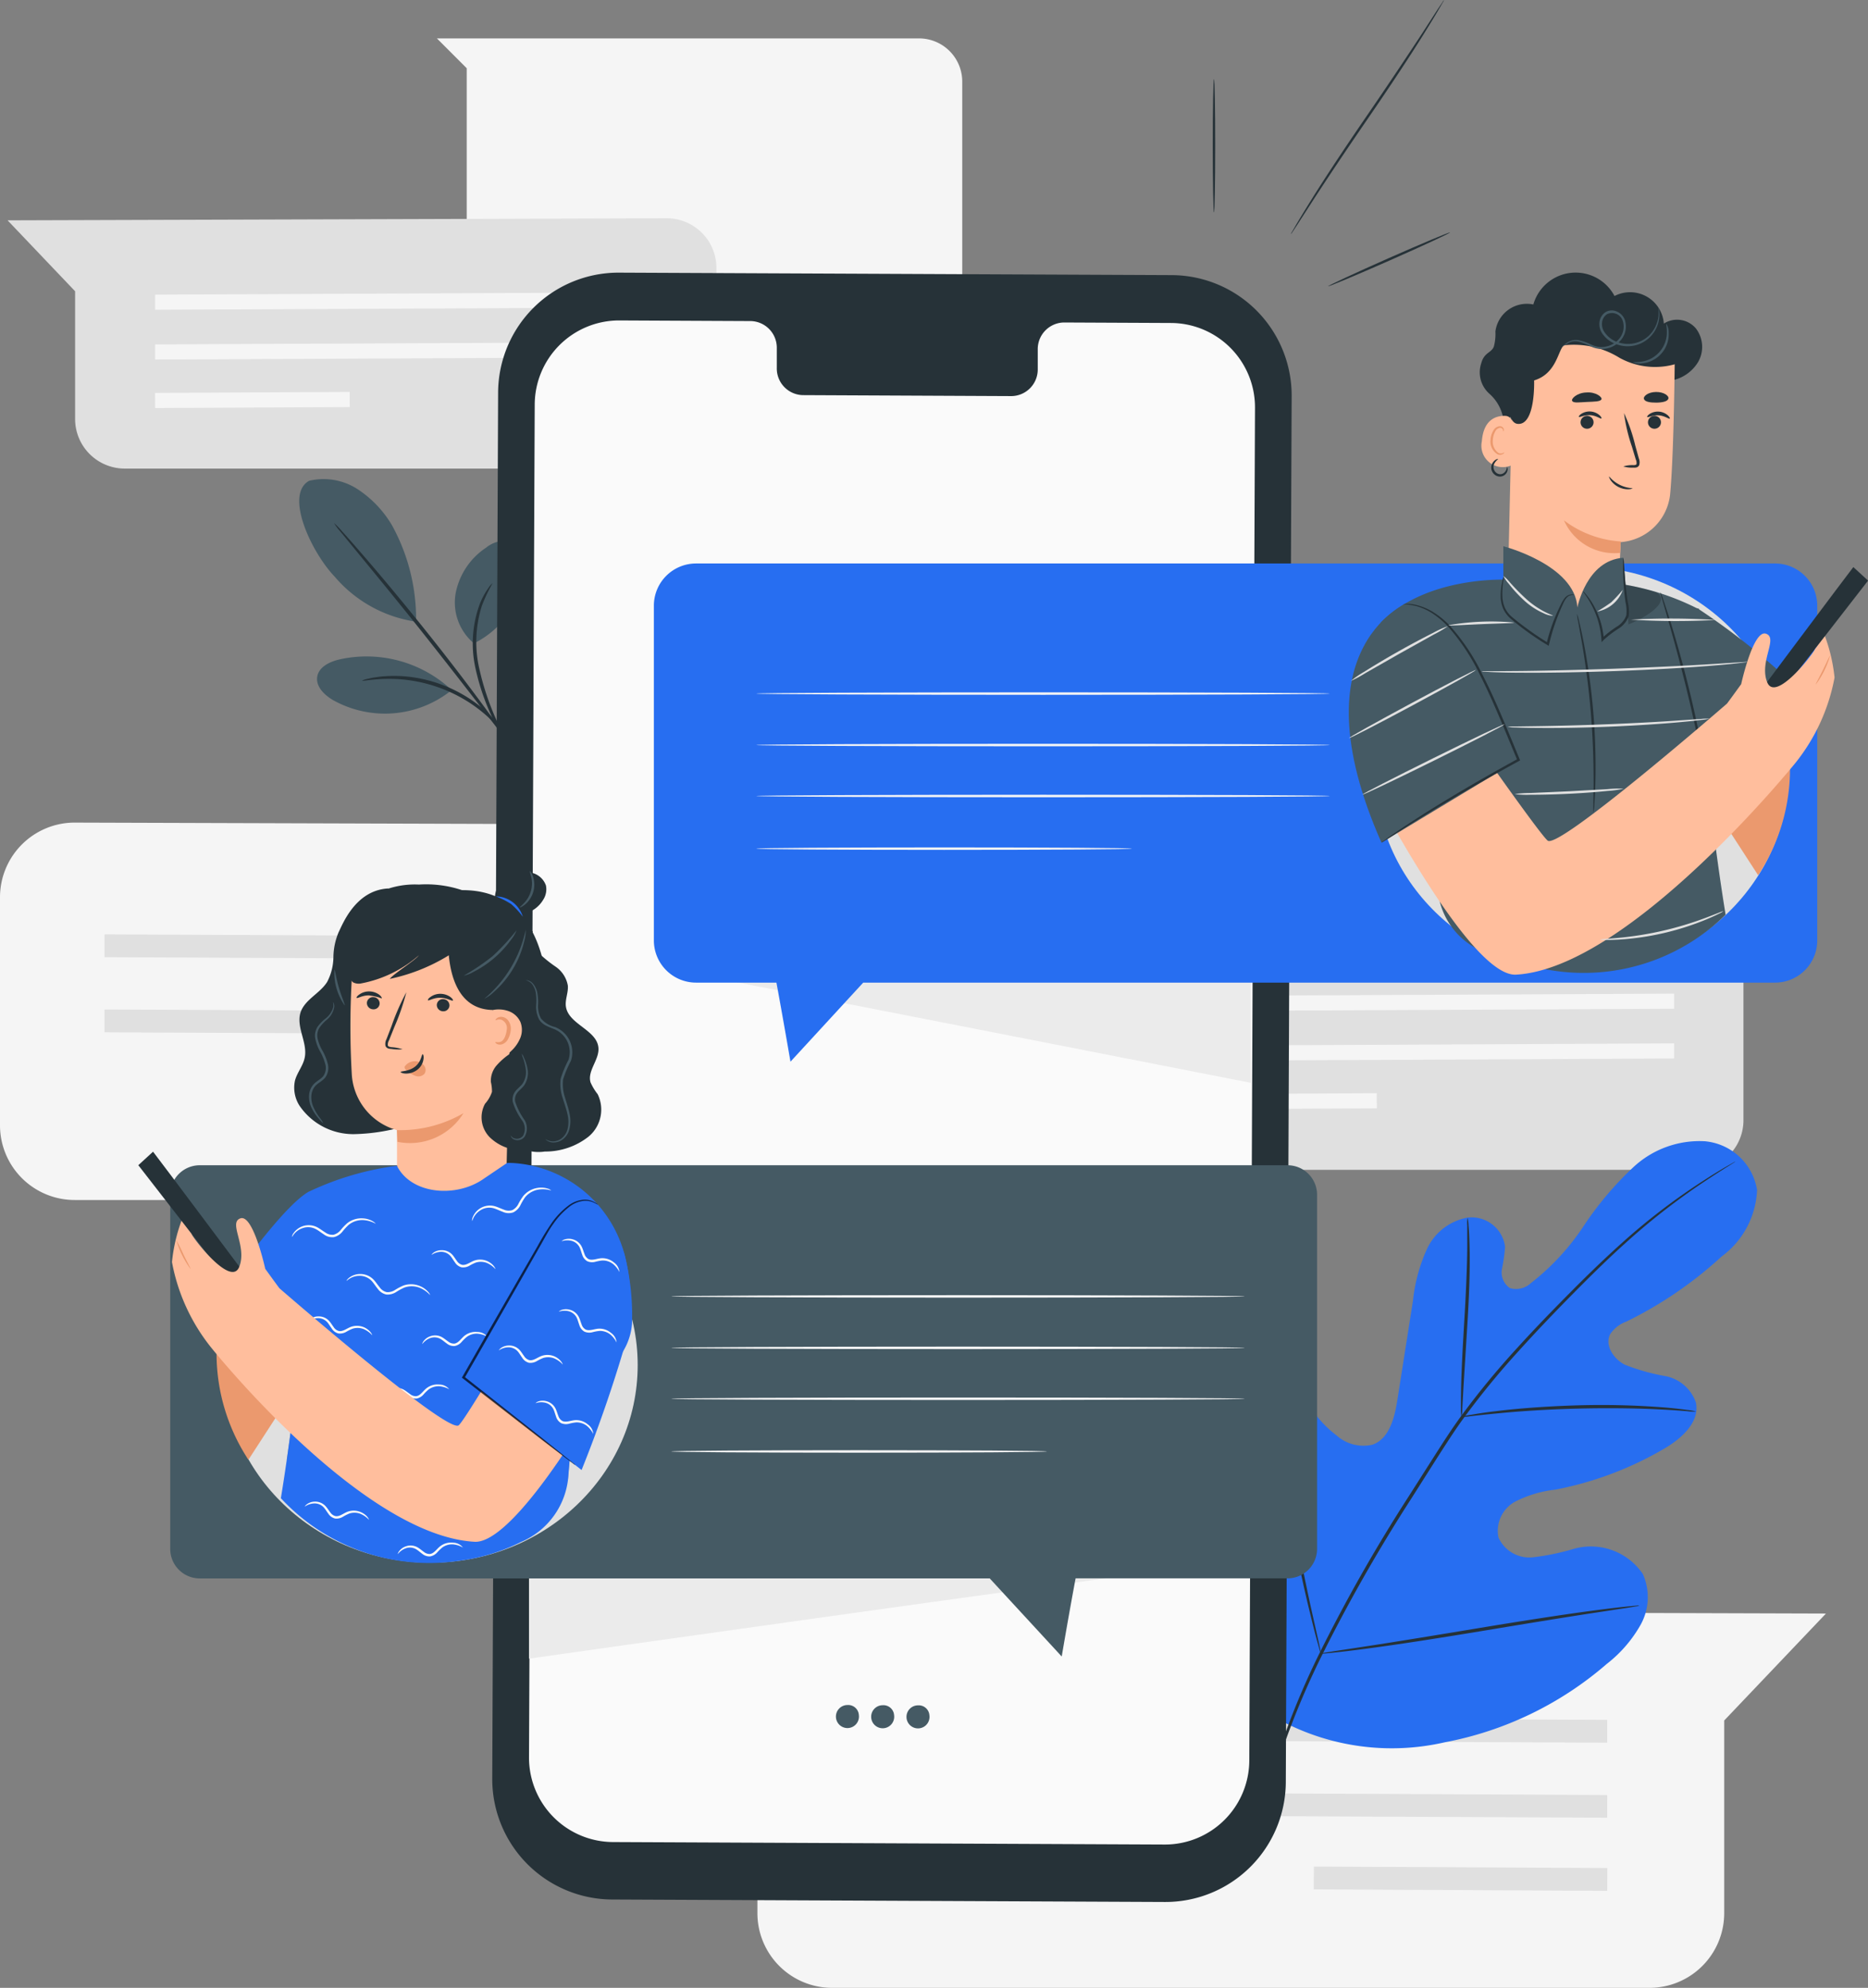 <svg xmlns="http://www.w3.org/2000/svg" width="75.266" height="80.078" viewBox="0 0 75.266 80.078">
  <rect x="0" y="0" width="75.266" height="80.078" fill="#808080" stroke="none"/>
  <g id="Vector_Smart_Object" data-name="Vector Smart Object" transform="translate(-11.686 -7.968)">
    <g id="Background_Complete" data-name="Background Complete" transform="translate(11.686 9.515)">
      <g id="Group_2582" data-name="Group 2582" transform="translate(0 31.59)">
        <path id="Path_2081" data-name="Path 2081" d="M11.686,48.634v9.185A3.009,3.009,0,0,0,14.7,60.828H47.631a3.009,3.009,0,0,0,3.009-3.009V50.058l4.1-4.308L14.7,45.625A3.009,3.009,0,0,0,11.686,48.634Z" transform="translate(-11.686 -45.625)" fill="#f5f5f5"/>
        <g id="Group_2579" data-name="Group 2579" transform="translate(4.212 4.508)">
          <path id="Path_2082" data-name="Path 2082" d="M46.359,51.8l-29.887-.138,0-.919,29.887.138Z" transform="translate(-16.472 -50.748)" fill="#e0e0e0"/>
        </g>
        <g id="Group_2580" data-name="Group 2580" transform="translate(4.212 7.53)">
          <path id="Path_2083" data-name="Path 2083" d="M46.359,55.239,16.472,55.1l0-.919,29.887.138Z" transform="translate(-16.472 -54.182)" fill="#e0e0e0"/>
        </g>
        <g id="Group_2581" data-name="Group 2581" transform="translate(22.273 10.555)">
          <rect id="Rectangle_194" data-name="Rectangle 194" width="0.919" height="11.825" transform="matrix(0.005, -1, 1, 0.005, 0, 0.919)" fill="#e0e0e0"/>
        </g>
      </g>
      <g id="Group_2586" data-name="Group 2586" transform="translate(30.518 63.327)">
        <path id="Path_2084" data-name="Path 2084" d="M46.366,84.7v9.185a3.009,3.009,0,0,0,3.009,3.009H82.311a3.009,3.009,0,0,0,3.009-3.009V86.124l4.1-4.308-40.036-.125A3.009,3.009,0,0,0,46.366,84.7Z" transform="translate(-46.366 -81.691)" fill="#f5f5f5"/>
        <g id="Group_2583" data-name="Group 2583" transform="translate(4.355 4.27)">
          <path id="Path_2085" data-name="Path 2085" d="M81.2,87.6l-29.887-.138,0-.919,29.887.138Z" transform="translate(-51.315 -86.543)" fill="#e0e0e0"/>
        </g>
        <g id="Group_2584" data-name="Group 2584" transform="translate(4.355 7.292)">
          <path id="Path_2086" data-name="Path 2086" d="M81.2,91.034,51.315,90.9l0-.919,29.887.138Z" transform="translate(-51.315 -89.977)" fill="#e0e0e0"/>
        </g>
        <g id="Group_2585" data-name="Group 2585" transform="translate(22.416 10.317)">
          <rect id="Rectangle_195" data-name="Rectangle 195" width="0.919" height="11.825" transform="matrix(0.005, -1, 1, 0.005, 0, 0.919)" fill="#e0e0e0"/>
        </g>
      </g>
      <path id="Path_2087" data-name="Path 2087" d="M31.691,9.726H51.117a1.741,1.741,0,0,1,1.741,1.741v9.5a1.741,1.741,0,0,1-1.741,1.741H34.633a1.741,1.741,0,0,1-1.741-1.741V10.927Z" transform="translate(-14.087 -9.726)" fill="#f5f5f5"/>
      <g id="Group_2590" data-name="Group 2590" transform="translate(0.31 7.241)">
        <path id="Path_2088" data-name="Path 2088" d="M40.594,19.951v6.092a2,2,0,0,1-2,2H16.754a2,2,0,0,1-2-2V20.9l-2.72-2.857,26.553-.083A2,2,0,0,1,40.594,19.951Z" transform="translate(-12.038 -17.955)" fill="#e0e0e0"/>
        <g id="Group_2587" data-name="Group 2587" transform="translate(5.938 2.99)">
          <path id="Path_2089" data-name="Path 2089" d="M18.788,22.053l19.822-.092,0-.609-19.822.092Z" transform="translate(-18.786 -21.353)" fill="#f5f5f5"/>
        </g>
        <g id="Group_2588" data-name="Group 2588" transform="translate(5.938 4.994)">
          <path id="Path_2090" data-name="Path 2090" d="M18.788,24.331l19.822-.092,0-.609-19.822.092Z" transform="translate(-18.786 -23.63)" fill="#f5f5f5"/>
        </g>
        <g id="Group_2589" data-name="Group 2589" transform="translate(5.937 7.001)">
          <rect id="Rectangle_196" data-name="Rectangle 196" width="7.843" height="0.609" transform="matrix(1, -0.005, 0.005, 1, 0, 0.039)" fill="#f5f5f5"/>
        </g>
      </g>
      <g id="Group_2594" data-name="Group 2594" transform="translate(41.692 35.49)">
        <path id="Path_2091" data-name="Path 2091" d="M87.62,52.053v6.092a2,2,0,0,1-2,2H63.78a2,2,0,0,1-2-2V53l-2.72-2.857,26.553-.083A2,2,0,0,1,87.62,52.053Z" transform="translate(-59.064 -50.057)" fill="#e0e0e0"/>
        <g id="Group_2591" data-name="Group 2591" transform="translate(5.938 2.99)">
          <path id="Path_2092" data-name="Path 2092" d="M65.813,54.156l19.822-.092,0-.609-19.822.092Z" transform="translate(-65.811 -53.455)" fill="#f5f5f5"/>
        </g>
        <g id="Group_2592" data-name="Group 2592" transform="translate(5.938 4.994)">
          <path id="Path_2093" data-name="Path 2093" d="M65.813,56.433l19.822-.092,0-.609-19.822.092Z" transform="translate(-65.811 -55.732)" fill="#f5f5f5"/>
        </g>
        <g id="Group_2593" data-name="Group 2593" transform="translate(5.937 7.001)">
          <rect id="Rectangle_197" data-name="Rectangle 197" width="7.843" height="0.609" transform="matrix(1, -0.005, 0.005, 1, 0, 0.039)" fill="#f5f5f5"/>
        </g>
      </g>
    </g>
    <g id="Plants" transform="translate(23.744 27.262)">
      <g id="Group_2612" data-name="Group 2612" transform="translate(36.545 26.663)">
        <g id="Group_2596" data-name="Group 2596" transform="translate(0)">
          <g id="Group_2595" data-name="Group 2595">
            <path id="Path_2094" data-name="Path 2094" d="M69.85,83.512c-3.265-3.179-3.319-8.1-2.469-12.37a4.728,4.728,0,0,1,.631-2.056,1.48,1.48,0,0,1,1.9-.466c.492.338.622,1,.836,1.557a4.252,4.252,0,0,0,1.419,1.882,1.62,1.62,0,0,0,1.451.374c.675-.24.888-1.083,1-1.8l.628-3.993a6.739,6.739,0,0,1,.562-2.084,2.241,2.241,0,0,1,1.636-1.269,1.36,1.36,0,0,1,1.514,1.171,6.722,6.722,0,0,1-.125.892.76.76,0,0,0,.323.778.874.874,0,0,0,.837-.2,9.61,9.61,0,0,0,2.124-2.292,13.337,13.337,0,0,1,2.023-2.393A3.909,3.909,0,0,1,87,60.21a2.341,2.341,0,0,1,2.111,1.964,3.507,3.507,0,0,1-1.432,2.682,16.136,16.136,0,0,1-3.833,2.618,1.328,1.328,0,0,0-.652.506c-.233.45.14,1,.584,1.23a8.364,8.364,0,0,0,1.634.46,1.626,1.626,0,0,1,1.233,1.061c.173.777-.562,1.441-1.244,1.844a13.826,13.826,0,0,1-4.419,1.67,4.66,4.66,0,0,0-1.62.484,1.338,1.338,0,0,0-.67,1.443,1.363,1.363,0,0,0,1.37.8,9.644,9.644,0,0,0,1.663-.342,2.53,2.53,0,0,1,2.785,1.015,2.288,2.288,0,0,1-.087,2.036,5.275,5.275,0,0,1-1.37,1.586,13.9,13.9,0,0,1-6.532,3.157,9.543,9.543,0,0,1-6.671-.912" transform="translate(-66.918 -60.194)" fill="#276ef1"/>
          </g>
        </g>
        <g id="Group_2599" data-name="Group 2599" transform="translate(2.354 0.832)">
          <g id="Group_2598" data-name="Group 2598">
            <g id="Group_2597" data-name="Group 2597">
              <path id="Path_2095" data-name="Path 2095" d="M69.593,86.8a31.742,31.742,0,0,1,2.128-5.689,64.775,64.775,0,0,1,3.665-6.467L76.433,73c.345-.539.687-1.074,1.054-1.577a32.354,32.354,0,0,1,2.275-2.767c.766-.845,1.524-1.619,2.238-2.338s1.4-1.373,2.04-1.945a25.651,25.651,0,0,1,3.241-2.468c.4-.26.724-.452.943-.579l.25-.143a.563.563,0,0,1,.087-.045.509.509,0,0,1-.08.056l-.243.154c-.214.134-.529.333-.929.6a27.126,27.126,0,0,0-3.206,2.5c-.639.574-1.313,1.233-2.024,1.952s-1.464,1.5-2.225,2.342A32.721,32.721,0,0,0,77.593,71.5c-.364.5-.7,1.031-1.049,1.572L75.5,74.718a66.4,66.4,0,0,0-3.667,6.449,32.3,32.3,0,0,0-2.147,5.659" transform="translate(-69.593 -61.139)" fill="#263238"/>
            </g>
          </g>
        </g>
        <g id="Group_2602" data-name="Group 2602" transform="translate(10.265 3.097)">
          <g id="Group_2601" data-name="Group 2601">
            <g id="Group_2600" data-name="Group 2600">
              <path id="Path_2096" data-name="Path 2096" d="M78.6,71.733a1.463,1.463,0,0,1-.02-.316c-.005-.2,0-.5.005-.861.015-.727.071-1.73.137-2.836s.107-2.107.111-2.832c0-.362,0-.656,0-.859a1.458,1.458,0,0,1,.011-.316,1.425,1.425,0,0,1,.041.314c.019.2.034.5.042.86.02.727-.007,1.733-.072,2.84l-.175,2.832c-.019.341-.035.628-.047.858A1.433,1.433,0,0,1,78.6,71.733Z" transform="translate(-78.582 -63.714)" fill="#263238"/>
            </g>
          </g>
        </g>
        <g id="Group_2605" data-name="Group 2605" transform="translate(10.287 10.639)">
          <g id="Group_2604" data-name="Group 2604">
            <g id="Group_2603" data-name="Group 2603">
              <path id="Path_2097" data-name="Path 2097" d="M88.062,72.549a2.037,2.037,0,0,1-.373-.016c-.239-.018-.584-.045-1.012-.065-.855-.047-2.038-.07-3.345-.039s-2.489.114-3.341.2c-.427.039-.772.079-1.01.106a1.987,1.987,0,0,1-.372.029,2,2,0,0,1,.365-.081c.237-.042.58-.1,1.007-.148.853-.108,2.037-.2,3.348-.238a32.769,32.769,0,0,1,3.354.079c.428.032.773.074,1.011.108A1.962,1.962,0,0,1,88.062,72.549Z" transform="translate(-78.608 -72.283)" fill="#263238"/>
            </g>
          </g>
        </g>
        <g id="Group_2608" data-name="Group 2608" transform="translate(1.921 8.184)">
          <g id="Group_2607" data-name="Group 2607">
            <g id="Group_2606" data-name="Group 2606">
              <path id="Path_2098" data-name="Path 2098" d="M71.8,81.965a.484.484,0,0,1-.045-.122l-.1-.357c-.088-.311-.2-.764-.337-1.326-.271-1.123-.6-2.686-.931-4.416s-.645-3.295-.892-4.422l-.3-1.334-.078-.364a.477.477,0,0,1-.019-.129.492.492,0,0,1,.045.122l.1.357c.088.311.2.764.338,1.326.271,1.123.6,2.686.931,4.417s.645,3.294.892,4.422l.3,1.334.078.364A.468.468,0,0,1,71.8,81.965Z" transform="translate(-69.101 -69.494)" fill="#263238"/>
            </g>
          </g>
        </g>
        <g id="Group_2611" data-name="Group 2611" transform="translate(4.623 18.72)">
          <g id="Group_2610" data-name="Group 2610">
            <g id="Group_2609" data-name="Group 2609">
              <path id="Path_2099" data-name="Path 2099" d="M85,81.469a.5.5,0,0,1-.129.03l-.373.061-1.374.209c-1.161.177-2.761.44-4.529.733s-3.372.541-4.537.694c-.582.077-1.054.134-1.381.167L72.3,83.4a.49.49,0,0,1-.132,0,.5.5,0,0,1,.129-.03l.373-.06,1.374-.209c1.161-.177,2.761-.44,4.529-.733s3.372-.541,4.536-.694c.582-.077,1.054-.134,1.381-.167l.377-.036A.486.486,0,0,1,85,81.469Z" transform="translate(-72.171 -81.467)" fill="#263238"/>
            </g>
          </g>
        </g>
      </g>
      <g id="Group_2616" data-name="Group 2616">
        <path id="Path_2100" data-name="Path 2100" d="M33.284,36.858a2.146,2.146,0,0,1-.738-2.025A2.85,2.85,0,0,1,33.773,33a1.2,1.2,0,0,1,.979-.255.918.918,0,0,1,.594.716,1.862,1.862,0,0,1-.112.96,3.688,3.688,0,0,1-1.95,2.433" transform="translate(-26.244 -30.233)" fill="#455a64"/>
        <path id="Path_2101" data-name="Path 2101" d="M31.548,39.3a5.021,5.021,0,0,0-4.438-1.162c-.394.091-.838.3-.9.7s.293.74.643.943a4.289,4.289,0,0,0,4.744-.382" transform="translate(-25.486 -30.869)" fill="#455a64"/>
        <path id="Path_2102" data-name="Path 2102" d="M25.79,29.967a2.516,2.516,0,0,1,1.941.334,4.441,4.441,0,0,1,1.388,1.45,7.837,7.837,0,0,1,.976,3.893,5.307,5.307,0,0,1-3.281-1.816c-.936-.976-2.035-3.308-1.025-3.862" transform="translate(-25.388 -29.894)" fill="#455a64"/>
        <g id="Group_2613" data-name="Group 2613" transform="translate(6.992 4.197)">
          <path id="Path_2103" data-name="Path 2103" d="M34.6,40.868a5.179,5.179,0,0,1-.362-.546,9.2,9.2,0,0,1-.817-2.328,4.617,4.617,0,0,1,.181-2.455,3.026,3.026,0,0,1,.351-.665.848.848,0,0,1,.179-.209,6.422,6.422,0,0,0-.432.91,4.843,4.843,0,0,0-.134,2.394,10.673,10.673,0,0,0,.766,2.31" transform="translate(-33.334 -34.664)" fill="#263238"/>
        </g>
        <g id="Group_2614" data-name="Group 2614" transform="translate(1.395 1.775)">
          <path id="Path_2104" data-name="Path 2104" d="M33.847,40.555l-.755-.974c-.635-.824-1.516-1.959-2.5-3.2s-1.9-2.352-2.56-3.155l-.781-.953a2.661,2.661,0,0,1-.273-.361,2.7,2.7,0,0,1,.316.324c.2.215.476.53.816.924.682.786,1.606,1.889,2.6,3.131s1.858,2.389,2.473,3.229c.307.42.553.762.718,1" transform="translate(-26.974 -31.911)" fill="#263238"/>
        </g>
        <g id="Group_2615" data-name="Group 2615" transform="translate(2.53 7.936)">
          <path id="Path_2105" data-name="Path 2105" d="M28.264,39.1a.909.909,0,0,1,.251-.077,2.094,2.094,0,0,1,.3-.058,3.535,3.535,0,0,1,.407-.044,5.283,5.283,0,0,1,1.065.04,5.647,5.647,0,0,1,2.419.941,5.282,5.282,0,0,1,.813.69,3.56,3.56,0,0,1,.27.307,2.1,2.1,0,0,1,.184.247c.094.141.081.207.072.212a8.519,8.519,0,0,0-.6-.694,5.9,5.9,0,0,0-.815-.651A5.963,5.963,0,0,0,30.27,39.1a5.893,5.893,0,0,0-1.041-.07C28.633,39.042,28.269,39.13,28.264,39.1Z" transform="translate(-28.264 -38.912)" fill="#263238"/>
        </g>
      </g>
    </g>
    <g id="Device" transform="translate(31.521 7.967)">
      <g id="Group_2625" data-name="Group 2625" transform="translate(0 10.982)">
        <g id="Group_2624" data-name="Group 2624">
          <g id="Group_2620" data-name="Group 2620">
            <g id="Group_2619" data-name="Group 2619">
              <g id="Group_2617" data-name="Group 2617">
                <path id="Path_2106" data-name="Path 2106" d="M61.326,86.084l-22.271-.1a4.851,4.851,0,0,1-4.829-4.872l.236-55.832a4.851,4.851,0,0,1,4.874-4.831l22.271.1a4.852,4.852,0,0,1,4.829,4.872L66.2,81.254A4.851,4.851,0,0,1,61.326,86.084Z" transform="translate(-34.227 -20.447)" fill="#263238"/>
              </g>
              <g id="Group_2618" data-name="Group 2618" transform="translate(1.479 1.927)">
                <path id="Path_2107" data-name="Path 2107" d="M61.777,22.74l-4.318-.02a1.073,1.073,0,0,0-1.053,1.091l0,.783a1.072,1.072,0,0,1-1.053,1.091l-8.417-.039a1.074,1.074,0,0,1-1.044-1.1l0-.783a1.074,1.074,0,0,0-1.044-1.1l-1.518-.007-3.779-.018a3.4,3.4,0,0,0-3.413,3.383l-.23,54.5a3.4,3.4,0,0,0,3.382,3.412l22.227.1a3.4,3.4,0,0,0,3.413-3.383l.23-54.5A3.4,3.4,0,0,0,61.777,22.74Z" transform="translate(-35.907 -22.637)" fill="#fafafa"/>
              </g>
            </g>
          </g>
          <g id="Group_2621" data-name="Group 2621" transform="translate(13.853 57.707)">
            <path id="Path_2108" data-name="Path 2108" d="M50.886,86.421a.464.464,0,1,1-.457-.4A.43.43,0,0,1,50.886,86.421Z" transform="translate(-49.969 -86.025)" fill="#455a64"/>
          </g>
          <g id="Group_2622" data-name="Group 2622" transform="translate(15.274 57.714)">
            <path id="Path_2109" data-name="Path 2109" d="M52.5,86.429a.464.464,0,1,1-.457-.4A.43.43,0,0,1,52.5,86.429Z" transform="translate(-51.584 -86.032)" fill="#455a64"/>
          </g>
          <g id="Group_2623" data-name="Group 2623" transform="translate(16.695 57.72)">
            <path id="Path_2110" data-name="Path 2110" d="M54.116,86.436a.464.464,0,1,1-.457-.4A.43.43,0,0,1,54.116,86.436Z" transform="translate(-53.198 -86.04)" fill="#455a64"/>
          </g>
        </g>
      </g>
      <path id="Path_2111" data-name="Path 2111" d="M43.718,52.609c.362.052,22.21,4.337,22.21,4.337V52.609Z" transform="translate(-35.366 -13.325)" fill="#ebebeb"/>
      <path id="Path_2112" data-name="Path 2112" d="M35.907,83.452s23.767-3.362,23.56-3.259-23.56,0-23.56,0Z" transform="translate(-34.428 -16.636)" fill="#ebebeb"/>
      <g id="Group_2626" data-name="Group 2626" transform="translate(29.029 3.19)">
        <path id="Path_2113" data-name="Path 2113" d="M67.265,11.592c.028,0,.05,1.2.05,2.683s-.023,2.684-.05,2.684-.05-1.2-.05-2.684S67.237,11.592,67.265,11.592Z" transform="translate(-67.215 -11.592)" fill="#263238"/>
      </g>
      <g id="Group_2627" data-name="Group 2627" transform="translate(33.679 9.364)">
        <path id="Path_2114" data-name="Path 2114" d="M77.409,18.61c.011.025-1.079.531-2.435,1.13S72.51,20.8,72.5,20.777s1.079-.531,2.435-1.13S77.4,18.585,77.409,18.61Z" transform="translate(-72.499 -18.609)" fill="#263238"/>
      </g>
      <g id="Group_2628" data-name="Group 2628" transform="translate(32.18)">
        <path id="Path_2115" data-name="Path 2115" d="M76.965,7.968a.515.515,0,0,1-.052.1l-.165.284c-.144.247-.36.6-.629,1.032-.54.866-1.317,2.043-2.2,3.327s-1.666,2.454-2.221,3.31l-.656,1.014-.181.274a.49.49,0,0,1-.069.092.489.489,0,0,1,.051-.1l.165-.284c.144-.246.36-.6.629-1.032.54-.866,1.317-2.043,2.2-3.328S75.5,10.2,76.059,9.349l.656-1.015L76.9,8.06A.49.49,0,0,1,76.965,7.968Z" transform="translate(-70.796 -7.967)" fill="#263238"/>
      </g>
    </g>
    <g id="Speech_Bubbles" data-name="Speech Bubbles" transform="translate(18.545 30.667)">
      <g id="Group_2634" data-name="Group 2634" transform="translate(19.487)">
        <path id="Path_2116" data-name="Path 2116" d="M86.8,33.763H43.325a1.7,1.7,0,0,0-1.7,1.7V48.947a1.7,1.7,0,0,0,1.7,1.7h3.238c.261,1.408.566,3.185.566,3.185l2.931-3.185H86.8a1.7,1.7,0,0,0,1.7-1.7V35.463A1.7,1.7,0,0,0,86.8,33.763Z" transform="translate(-41.625 -33.763)" fill="#276ef1"/>
        <g id="Group_2633" data-name="Group 2633" transform="translate(4.125 5.191)">
          <g id="Group_2629" data-name="Group 2629" transform="translate(0 2.073)">
            <path id="Path_2117" data-name="Path 2117" d="M69.423,42.068c0,.028-5.174.05-11.555.05s-11.556-.022-11.556-.05,5.173-.05,11.556-.05S69.423,42.04,69.423,42.068Z" transform="translate(-46.313 -42.018)" fill="#f5f5f5"/>
          </g>
          <g id="Group_2630" data-name="Group 2630">
            <path id="Path_2118" data-name="Path 2118" d="M69.423,39.713c0,.028-5.174.05-11.555.05s-11.556-.023-11.556-.05,5.173-.05,11.556-.05S69.423,39.685,69.423,39.713Z" transform="translate(-46.313 -39.663)" fill="#f5f5f5"/>
          </g>
          <g id="Group_2631" data-name="Group 2631" transform="translate(0 4.123)">
            <path id="Path_2119" data-name="Path 2119" d="M69.423,44.4c0,.028-5.174.05-11.555.05s-11.556-.023-11.556-.05,5.173-.05,11.556-.05S69.423,44.37,69.423,44.4Z" transform="translate(-46.313 -44.347)" fill="#f5f5f5"/>
          </g>
          <g id="Group_2632" data-name="Group 2632" transform="translate(0 6.246)">
            <path id="Path_2120" data-name="Path 2120" d="M61.45,46.81c0,.028-3.389.05-7.568.05s-7.569-.023-7.569-.05,3.388-.05,7.569-.05S61.45,46.783,61.45,46.81Z" transform="translate(-46.313 -46.76)" fill="#f5f5f5"/>
          </g>
        </g>
      </g>
      <g id="Group_2640" data-name="Group 2640" transform="translate(0 24.241)">
        <path id="Path_2121" data-name="Path 2121" d="M64.5,61.311H20.67A1.189,1.189,0,0,0,19.48,62.5V76.766a1.189,1.189,0,0,0,1.189,1.189H52.5L55.4,81.1s.3-1.769.56-3.148H64.5a1.189,1.189,0,0,0,1.189-1.189V62.5A1.189,1.189,0,0,0,64.5,61.311Z" transform="translate(-19.48 -61.311)" fill="#455a64"/>
        <g id="Group_2639" data-name="Group 2639" transform="translate(20.187 5.233)">
          <g id="Group_2635" data-name="Group 2635" transform="translate(0 2.073)">
            <path id="Path_2122" data-name="Path 2122" d="M65.531,69.664c0,.028-5.174.05-11.555.05s-11.556-.022-11.556-.05,5.173-.05,11.556-.05S65.531,69.636,65.531,69.664Z" transform="translate(-42.421 -69.614)" fill="#f5f5f5"/>
          </g>
          <g id="Group_2636" data-name="Group 2636">
            <path id="Path_2123" data-name="Path 2123" d="M65.531,67.308c0,.028-5.174.05-11.555.05s-11.556-.023-11.556-.05,5.173-.05,11.556-.05S65.531,67.281,65.531,67.308Z" transform="translate(-42.421 -67.258)" fill="#f5f5f5"/>
          </g>
          <g id="Group_2637" data-name="Group 2637" transform="translate(0 4.123)">
            <path id="Path_2124" data-name="Path 2124" d="M65.531,71.993c0,.028-5.174.05-11.555.05s-11.556-.022-11.556-.05,5.173-.05,11.556-.05S65.531,71.965,65.531,71.993Z" transform="translate(-42.421 -71.943)" fill="#f5f5f5"/>
          </g>
          <g id="Group_2638" data-name="Group 2638" transform="translate(0 6.246)">
            <path id="Path_2125" data-name="Path 2125" d="M57.558,74.406c0,.028-3.389.05-7.568.05s-7.569-.023-7.569-.05,3.388-.05,7.569-.05S57.558,74.378,57.558,74.406Z" transform="translate(-42.421 -74.356)" fill="#f5f5f5"/>
          </g>
        </g>
      </g>
    </g>
    <g id="Character_2" data-name="Character 2" transform="translate(66.032 18.95)">
      <g id="Group_2696" data-name="Group 2696">
        <g id="Group_2684" data-name="Group 2684">
          <path id="Path_2126" data-name="Path 2126" d="M80.407,26.446a1.743,1.743,0,0,0-.583-1.124,1.153,1.153,0,0,1-.322-1.228c.118-.438.4-.405.505-.663a1.947,1.947,0,0,0,.064-.614A1.28,1.28,0,0,1,81.6,21.73a1.773,1.773,0,0,1,3.271-.341A1.364,1.364,0,0,1,86.858,22.5a.993.993,0,0,1,1.291.195,1.223,1.223,0,0,1,.093,1.348,1.6,1.6,0,0,1-1.159.763,2.355,2.355,0,0,1-1.391-.253,4.5,4.5,0,0,1-1.141-.862" transform="translate(-74.164 -20.447)" fill="#263238"/>
          <ellipse id="Ellipse_199" data-name="Ellipse 199" cx="8.347" cy="8.151" rx="8.347" ry="8.151" transform="translate(1.049 11.853)" fill="#e0e0e0"/>
          <g id="Group_2679" data-name="Group 2679" transform="translate(0 1.989)">
            <g id="Group_2673" data-name="Group 2673" transform="translate(1.28)">
              <path id="Path_2127" data-name="Path 2127" d="M93.068,42.865,92.144,40.5l-3.311,2.08,2.951,4.55A7.807,7.807,0,0,0,93.068,42.865Z" transform="translate(-76.57 -24.843)" fill="#eb996e"/>
              <g id="Group_2664" data-name="Group 2664" transform="translate(4.077)">
                <g id="Group_2663" data-name="Group 2663">
                  <g id="Group_2662" data-name="Group 2662" transform="translate(0 0.332)">
                    <g id="Group_2659" data-name="Group 2659">
                      <g id="Group_2654" data-name="Group 2654" transform="translate(1.051)">
                        <g id="Group_2653" data-name="Group 2653">
                          <g id="Group_2641" data-name="Group 2641">
                            <path id="Path_2128" data-name="Path 2128" d="M82.953,35.646h0a2.221,2.221,0,0,0,2.231-2.1c.049-.981.09-1.926.09-1.926a2.16,2.16,0,0,0,1.99-1.913c.168-1.781.191-5.9.191-5.9h0a6.32,6.32,0,0,0-6.345.276l-.173.111-.21,9.215A2.221,2.221,0,0,0,82.953,35.646Z" transform="translate(-80.726 -23.085)" fill="#ffbe9d"/>
                          </g>
                          <g id="Group_2645" data-name="Group 2645" transform="translate(2.861 3.273)">
                            <g id="Group_2642" data-name="Group 2642" transform="translate(0.067 0.176)">
                              <path id="Path_2129" data-name="Path 2129" d="M84.4,27.018a.259.259,0,0,1,.166.328.262.262,0,0,1-.331.165.259.259,0,0,1-.166-.328A.263.263,0,0,1,84.4,27.018Z" transform="translate(-84.053 -27.005)" fill="#263238"/>
                            </g>
                            <g id="Group_2644" data-name="Group 2644">
                              <g id="Group_2643" data-name="Group 2643">
                                <path id="Path_2130" data-name="Path 2130" d="M84.888,27.086c-.03.029-.2-.116-.447-.132s-.436.1-.461.067c-.013-.015.019-.069.1-.123a.617.617,0,0,1,.725.052C84.879,27.016,84.9,27.074,84.888,27.086Z" transform="translate(-83.977 -26.805)" fill="#263238"/>
                              </g>
                            </g>
                          </g>
                          <g id="Group_2649" data-name="Group 2649" transform="translate(5.613 3.278)">
                            <g id="Group_2646" data-name="Group 2646" transform="translate(0.034 0.171)">
                              <path id="Path_2131" data-name="Path 2131" d="M87.487,27.018a.259.259,0,0,1,.166.328.263.263,0,0,1-.331.165.259.259,0,0,1-.166-.328A.263.263,0,0,1,87.487,27.018Z" transform="translate(-87.143 -27.005)" fill="#263238"/>
                            </g>
                            <g id="Group_2648" data-name="Group 2648">
                              <g id="Group_2647" data-name="Group 2647">
                                <path id="Path_2132" data-name="Path 2132" d="M88.015,27.093c-.03.029-.2-.116-.447-.132s-.436.1-.461.067c-.013-.015.019-.069.1-.124a.617.617,0,0,1,.725.052C88.006,27.022,88.03,27.08,88.015,27.093Z" transform="translate(-87.104 -26.811)" fill="#263238"/>
                              </g>
                            </g>
                          </g>
                          <g id="Group_2651" data-name="Group 2651" transform="translate(4.653 3.34)">
                            <g id="Group_2650" data-name="Group 2650">
                              <path id="Path_2133" data-name="Path 2133" d="M86.013,29.027a1.21,1.21,0,0,1,.407-.052c.065,0,.117-.012.125-.046a.346.346,0,0,0-.031-.188l-.155-.515a6.813,6.813,0,0,1-.317-1.346,6.809,6.809,0,0,1,.453,1.307l.144.518a.408.408,0,0,1,.014.27.17.17,0,0,1-.12.094.416.416,0,0,1-.112.005A1.214,1.214,0,0,1,86.013,29.027Z" transform="translate(-86.013 -26.88)" fill="#263238"/>
                            </g>
                          </g>
                          <g id="Group_2652" data-name="Group 2652" transform="translate(2.263 7.659)">
                            <path id="Path_2134" data-name="Path 2134" d="M85.587,32.639a4.222,4.222,0,0,1-2.291-.85A2.223,2.223,0,0,0,85.554,33.1Z" transform="translate(-83.297 -31.789)" fill="#eb996e"/>
                          </g>
                        </g>
                      </g>
                      <g id="Group_2658" data-name="Group 2658" transform="translate(0 3.449)">
                        <g id="Group_2655" data-name="Group 2655">
                          <path id="Path_2135" data-name="Path 2135" d="M80.749,27.281a.27.27,0,0,0-.255-.275c-.336-.016-.888.106-.958,1.024A.863.863,0,0,0,80.723,29C80.728,28.972,80.743,27.791,80.749,27.281Z" transform="translate(-79.532 -27.005)" fill="#ffbe9d"/>
                        </g>
                        <g id="Group_2657" data-name="Group 2657" transform="translate(0.354 0.418)">
                          <g id="Group_2656" data-name="Group 2656">
                            <path id="Path_2136" data-name="Path 2136" d="M80.49,28.536c-.005,0-.024.014-.065.029a.233.233,0,0,1-.173-.009.565.565,0,0,1-.225-.527.75.75,0,0,1,.089-.322.266.266,0,0,1,.187-.162.118.118,0,0,1,.131.073c.015.038,0,.064.011.066s.03-.02.024-.075a.145.145,0,0,0-.046-.086.175.175,0,0,0-.125-.043.324.324,0,0,0-.256.185.772.772,0,0,0-.108.359.593.593,0,0,0,.293.591.249.249,0,0,0,.213-.019C80.485,28.568,80.494,28.539,80.49,28.536Z" transform="translate(-79.934 -27.48)" fill="#eb996e"/>
                          </g>
                        </g>
                      </g>
                    </g>
                    <g id="Group_2660" data-name="Group 2660" transform="translate(3.637 2.499)">
                      <path id="Path_2137" data-name="Path 2137" d="M83.677,26.283c.065.084.293.045.59.032s.527-.013.581-.1-.225-.314-.606-.282C83.859,25.944,83.6,26.2,83.677,26.283Z" transform="translate(-83.664 -25.925)" fill="#263238"/>
                    </g>
                    <g id="Group_2661" data-name="Group 2661" transform="translate(6.532 2.487)">
                      <path id="Path_2138" data-name="Path 2138" d="M86.959,26.194c.036.115.253.149.494.147s.457-.045.49-.16-.185-.273-.5-.269S86.922,26.083,86.959,26.194Z" transform="translate(-86.955 -25.912)" fill="#263238"/>
                    </g>
                  </g>
                  <path id="Path_2139" data-name="Path 2139" d="M87.706,24.327a2.96,2.96,0,0,1-2.487-.179,3.485,3.485,0,0,0-2.236-.5c-.237.185-.287,1.136-1.2,1.414,0,0,.063,1.814-.661,1.75s-.271-2.874-.271-2.874l1.77-.864,1.931-.365,1.819.256,1.408.385Z" transform="translate(-79.673 -22.708)" fill="#263238"/>
                </g>
              </g>
              <g id="Group_2672" data-name="Group 2672" transform="translate(0 9.034)">
                <g id="Group_2668" data-name="Group 2668" transform="translate(0 1.343)">
                  <path id="Path_2140" data-name="Path 2140" d="M74.9,36.24c1.891-1.945,5.219-1.732,5.219-1.732l2.759,1.975,1.564-1.821a10.145,10.145,0,0,1,3.185.985l.106.033V35.7a28.538,28.538,0,0,1,4.556,3.763l-1.953,1.813L88.17,43.2a.058.058,0,0,1,0,.038c-.023.116.3,2.756.631,4.763a8.142,8.142,0,0,1-7.266,2.195,21.632,21.632,0,0,1-2.132-.585,2.966,2.966,0,0,1-2.2-2.614h0c-.147-1.682-.26-3.764-.26-3.764" transform="translate(-74.898 -34.501)" fill="#455a64"/>
                  <g id="Group_2665" data-name="Group 2665" transform="translate(11.271 0.499)">
                    <path id="Path_2141" data-name="Path 2141" d="M87.708,35.068a2.106,2.106,0,0,1,.119.31c.071.2.167.5.281.86.228.729.518,1.745.792,2.879s.479,2.171.609,2.924c.065.377.114.682.143.894a2.128,2.128,0,0,1,.036.33,2.064,2.064,0,0,1-.074-.324l-.174-.887c-.148-.749-.364-1.781-.637-2.913s-.552-2.149-.762-2.882l-.25-.869A2.1,2.1,0,0,1,87.708,35.068Z" transform="translate(-87.707 -35.068)" fill="#263238"/>
                  </g>
                  <g id="Group_2666" data-name="Group 2666" transform="translate(13.048 4.397)">
                    <path id="Path_2142" data-name="Path 2142" d="M89.726,42.552c-.017-.022.807-.723,1.842-1.566s1.888-1.509,1.906-1.488-.807.722-1.842,1.566S89.744,42.573,89.726,42.552Z" transform="translate(-89.726 -39.498)" fill="#263238"/>
                  </g>
                  <path id="Path_2143" data-name="Path 2143" d="M77.5,39.51l-1.693,5.568.63.327.621-1.575A20.523,20.523,0,0,0,77.5,39.51Z" transform="translate(-75.008 -35.102)" opacity="0.2"/>
                  <g id="Group_2667" data-name="Group 2667" transform="translate(8.682 0.131)" opacity="0.2">
                    <path id="Path_2144" data-name="Path 2144" d="M87.171,35.022c.912.481-1.374,1.638-2.407,1.607l.75-1.979A10.411,10.411,0,0,1,87.171,35.022Z" transform="translate(-84.764 -34.65)"/>
                  </g>
                </g>
                <path id="Path_2145" data-name="Path 2145" d="M80.52,34.449V32.975s2.88.741,2.984,2.464c0,0,.366-1.9,1.85-2l.209,2.679-1.726,1.5h-1.75l-1.386-1.2-.181-1.86" transform="translate(-75.573 -32.975)" fill="#455a64"/>
                <g id="Group_2669" data-name="Group 2669" transform="translate(7.913 2.724)">
                  <path id="Path_2146" data-name="Path 2146" d="M84.557,44.074a1.894,1.894,0,0,1-.005-.317c0-.2.008-.5.009-.863,0-.728-.02-1.734-.112-2.841s-.236-2.1-.359-2.821l-.151-.849a1.913,1.913,0,0,1-.047-.314,1.92,1.92,0,0,1,.086.305c.05.2.113.486.183.845a26.45,26.45,0,0,1,.471,5.675c-.01.365-.025.66-.041.863A1.957,1.957,0,0,1,84.557,44.074Z" transform="translate(-83.89 -36.071)" fill="#263238"/>
                </g>
                <g id="Group_2670" data-name="Group 2670" transform="translate(4.841 1.196)">
                  <path id="Path_2147" data-name="Path 2147" d="M83.357,35.106a.348.348,0,0,0-.171.016c-.11.035-.208.173-.289.368a8.339,8.339,0,0,0-.548,1.593l-.015.066-.058-.035c-.172-.1-.349-.217-.526-.337a10.544,10.544,0,0,1-.934-.709,1.179,1.179,0,0,1-.318-.416,1.313,1.313,0,0,1-.1-.445,2.576,2.576,0,0,1,.064-.645.954.954,0,0,1,.063-.228,1.228,1.228,0,0,1-.025.235,3.047,3.047,0,0,0-.032.634,1.275,1.275,0,0,0,.1.415,1.107,1.107,0,0,0,.3.381c.272.228.588.464.929.7.176.119.351.232.521.336l-.073.031a7.286,7.286,0,0,1,.586-1.6,1.209,1.209,0,0,1,.152-.248.385.385,0,0,1,.184-.125C83.3,35.055,83.362,35.1,83.357,35.106Z" transform="translate(-80.399 -34.334)" fill="#263238"/>
                </g>
                <g id="Group_2671" data-name="Group 2671" transform="translate(8.152 0.468)">
                  <path id="Path_2148" data-name="Path 2148" d="M85.791,33.507a1.056,1.056,0,0,1,.027.23l.046.627c.022.264.054.578.108.924a1.546,1.546,0,0,1,.035.566.973.973,0,0,1-.379.484,4.263,4.263,0,0,0-.634.481l-.077.086-.008-.115a3.449,3.449,0,0,0-.425-1.436c-.183-.328-.334-.5-.322-.507a.546.546,0,0,1,.114.114,2.835,2.835,0,0,1,.261.362,3.289,3.289,0,0,1,.469,1.46l-.084-.029a4.046,4.046,0,0,1,.645-.5.892.892,0,0,0,.344-.428,1.524,1.524,0,0,0-.031-.528c-.05-.35-.074-.667-.087-.933s-.015-.482-.014-.631A1,1,0,0,1,85.791,33.507Z" transform="translate(-84.162 -33.507)" fill="#263238"/>
                </g>
              </g>
            </g>
            <g id="Group_2678" data-name="Group 2678" transform="translate(0 9.873)">
              <g id="Group_2675" data-name="Group 2675" transform="translate(1.031)">
                <path id="Path_2149" data-name="Path 2149" d="M95.952,33.927c-.117.138-4.356,5.806-4.356,5.806l.6.338,4.35-5.6Z" transform="translate(-76.654 -33.927)" fill="#263238"/>
                <path id="Path_2150" data-name="Path 2150" d="M76.883,38.773s4.46,6.42,4.729,6.546c.529.249,6.631-5.024,7.212-5.528.08-.107.246-.333.571-.783,0,0,.481-2.2.995-2.033s-.281,1.119.053,1.956,1.867-1.159,1.928-1.338l.4-.516a6.78,6.78,0,0,1,.386,1.665,7.757,7.757,0,0,1-1.577,3.44S84.9,50.453,80.325,50.71c-1.317.074-3.658-3.664-5.224-6.467a3.835,3.835,0,0,1,1.093-4.967Z" transform="translate(-74.616 -34.292)" fill="#ffbe9d"/>
                <g id="Group_2674" data-name="Group 2674" transform="translate(17.785 3.567)">
                  <path id="Path_2151" data-name="Path 2151" d="M94.828,39.143c-.015-.009.128-.262.286-.582s.273-.586.289-.58a3.624,3.624,0,0,1-.575,1.162Z" transform="translate(-94.827 -37.981)" fill="#eb996e"/>
                </g>
              </g>
              <g id="Group_2677" data-name="Group 2677" transform="translate(0 1.349)">
                <path id="Path_2152" data-name="Path 2152" d="M75.988,35.46s-4.787,1.7-1.228,9.751l5.526-3.335L79.5,39.994Z" transform="translate(-73.444 -35.46)" fill="#455a64"/>
                <g id="Group_2676" data-name="Group 2676" transform="translate(1.316 0.132)">
                  <path id="Path_2153" data-name="Path 2153" d="M75.8,35.617a1.662,1.662,0,0,1,.576.048,2.346,2.346,0,0,1,.628.265,3.394,3.394,0,0,1,.7.572A8.36,8.36,0,0,1,79,38.445c.405.783.783,1.674,1.17,2.611l.339.819.017.042-.039.021c-1.6.872-2.991,1.688-3.975,2.3-.492.3-.884.555-1.154.729l-.31.2a.669.669,0,0,1-.111.064.657.657,0,0,1,.1-.08c.068-.049.168-.123.3-.214.263-.184.65-.443,1.138-.756.976-.627,2.364-1.454,3.963-2.329l-.022.063-.34-.819c-.387-.936-.762-1.826-1.16-2.607a8.509,8.509,0,0,0-1.27-1.936,3.417,3.417,0,0,0-.675-.573,2.391,2.391,0,0,0-.608-.275A3.455,3.455,0,0,0,75.8,35.617Z" transform="translate(-74.939 -35.61)" fill="#263238"/>
                </g>
              </g>
            </g>
          </g>
          <g id="Group_2680" data-name="Group 2680" transform="translate(8.606 1.416)">
            <path id="Path_2154" data-name="Path 2154" d="M87.092,22.056a.287.287,0,0,1,.024.084,1.092,1.092,0,0,1,.014.25,1.278,1.278,0,0,1-1.653,1.16,1.138,1.138,0,0,1-.66-.478.673.673,0,0,1-.1-.435.563.563,0,0,1,.237-.4.489.489,0,0,1,.463-.03.588.588,0,0,1,.316.318.844.844,0,0,1-.126.8,1.006,1.006,0,0,1-1.265.275,2.159,2.159,0,0,0-.476-.183.6.6,0,0,0-.368.039,2,2,0,0,0-.274.181s.017-.025.056-.066a.477.477,0,0,1,.079-.071.591.591,0,0,1,.123-.079.628.628,0,0,1,.395-.059,2.115,2.115,0,0,1,.5.173,1.4,1.4,0,0,0,.278.092.88.88,0,0,0,.311-.006.911.911,0,0,0,.573-.351.754.754,0,0,0,.11-.709.455.455,0,0,0-.633-.242.465.465,0,0,0-.193.327.576.576,0,0,0,.084.372,1.051,1.051,0,0,0,.6.44,1.234,1.234,0,0,0,1.212-.287,1.31,1.31,0,0,0,.377-.788A2.641,2.641,0,0,0,87.092,22.056Z" transform="translate(-83.224 -22.056)" fill="#455a64"/>
          </g>
          <g id="Group_2681" data-name="Group 2681" transform="translate(10.487 8.211)">
            <path id="Path_2155" data-name="Path 2155" d="M86.306,30.254c0,.012-.059.038-.165.042a.858.858,0,0,1-.712-.359c-.059-.088-.075-.152-.064-.158a1.321,1.321,0,0,0,.942.475Z" transform="translate(-85.361 -29.779)" fill="#263238"/>
          </g>
          <g id="Group_2682" data-name="Group 2682" transform="translate(5.746 7.507)">
            <path id="Path_2156" data-name="Path 2156" d="M80.6,29.305c.009-.008.063.085-.007.217a.322.322,0,0,1-.2.156.334.334,0,0,1-.3-.078.359.359,0,0,1-.127-.28.385.385,0,0,1,.088-.231c.093-.109.187-.119.188-.108s-.068.049-.131.149a.3.3,0,0,0,.047.394.254.254,0,0,0,.212.064.27.27,0,0,0,.158-.1C80.606,29.391,80.587,29.308,80.6,29.305Z" transform="translate(-79.973 -28.978)" fill="#263238"/>
          </g>
          <g id="Group_2683" data-name="Group 2683" transform="translate(11.449 2.065)">
            <path id="Path_2157" data-name="Path 2157" d="M87.8,22.794a.635.635,0,0,1,.093.354,1.177,1.177,0,0,1-1.072,1.236.636.636,0,0,1-.364-.042c0-.017.14.008.354-.029a1.19,1.19,0,0,0,1.01-1.165C87.825,22.932,87.781,22.8,87.8,22.794Z" transform="translate(-86.454 -22.794)" fill="#455a64"/>
          </g>
        </g>
        <g id="Group_2685" data-name="Group 2685" transform="translate(0.548 18.197)">
          <path id="Path_2158" data-name="Path 2158" d="M79.79,41.127c.012.025-1.259.679-2.839,1.46s-2.872,1.395-2.884,1.37,1.259-.678,2.84-1.46S79.777,41.1,79.79,41.127Z" transform="translate(-74.066 -41.126)" fill="#e0e0e0"/>
        </g>
        <g id="Group_2686" data-name="Group 2686" transform="translate(0.01 16.01)">
          <path id="Path_2159" data-name="Path 2159" d="M78.558,38.642c.013.024-1.119.657-2.528,1.414s-2.562,1.35-2.575,1.325,1.119-.657,2.528-1.414S78.544,38.618,78.558,38.642Z" transform="translate(-73.454 -38.641)" fill="#e0e0e0"/>
        </g>
        <g id="Group_2687" data-name="Group 2687" transform="translate(0.086 14.242)">
          <path id="Path_2160" data-name="Path 2160" d="M77.449,36.632a4.6,4.6,0,0,1-.566.335l-1.384.772-1.377.785a4.539,4.539,0,0,1-.58.311,4.011,4.011,0,0,1,.543-.372c.343-.217.824-.507,1.364-.812s1.037-.566,1.4-.748A4,4,0,0,1,77.449,36.632Z" transform="translate(-73.541 -36.631)" fill="#e0e0e0"/>
        </g>
        <g id="Group_2688" data-name="Group 2688" transform="translate(6.228 12.219)">
          <path id="Path_2161" data-name="Path 2161" d="M82.521,35.938a.9.9,0,0,1-.372-.1,2.854,2.854,0,0,1-.78-.507,5.344,5.344,0,0,1-.629-.681,1.4,1.4,0,0,1-.218-.316,1.527,1.527,0,0,1,.272.27,9.084,9.084,0,0,0,.642.652,3.573,3.573,0,0,0,.743.518C82.386,35.88,82.525,35.923,82.521,35.938Z" transform="translate(-80.521 -34.333)" fill="#e0e0e0"/>
        </g>
        <g id="Group_2689" data-name="Group 2689" transform="translate(10.002 12.779)">
          <path id="Path_2162" data-name="Path 2162" d="M85.848,34.97a1.342,1.342,0,0,1-1.038.874,6.728,6.728,0,0,0,.573-.373A6.838,6.838,0,0,0,85.848,34.97Z" transform="translate(-84.81 -34.97)" fill="#e0e0e0"/>
        </g>
        <g id="Group_2690" data-name="Group 2690" transform="translate(5.349 15.679)">
          <path id="Path_2163" data-name="Path 2163" d="M90.228,38.268a.464.464,0,0,1-.108.02l-.31.038c-.27.03-.661.067-1.144.105-.967.077-2.305.153-3.784.207s-2.82.072-3.79.064c-.485,0-.878-.013-1.149-.023l-.312-.016a.439.439,0,0,1-.109-.012.45.45,0,0,1,.109-.008l.312,0,1.148-.009c.969-.01,2.308-.041,3.787-.093s2.816-.118,3.783-.177l1.146-.073.312-.019A.447.447,0,0,1,90.228,38.268Z" transform="translate(-79.522 -38.265)" fill="#e0e0e0"/>
        </g>
        <g id="Group_2691" data-name="Group 2691" transform="translate(6.396 17.965)">
          <path id="Path_2164" data-name="Path 2164" d="M88.848,40.865a1.961,1.961,0,0,1-.317.05c-.2.026-.5.058-.869.091-.734.068-1.751.137-2.876.183s-2.144.057-2.882.049c-.369,0-.667-.011-.873-.02a1.945,1.945,0,0,1-.32-.024,1.943,1.943,0,0,1,.32-.015l.873-.012c.737-.01,1.754-.034,2.878-.079s2.139-.1,2.874-.154l.871-.059A2,2,0,0,1,88.848,40.865Z" transform="translate(-80.711 -40.862)" fill="#e0e0e0"/>
        </g>
        <g id="Group_2692" data-name="Group 2692" transform="translate(6.683 20.782)">
          <path id="Path_2165" data-name="Path 2165" d="M85.431,44.07a3.863,3.863,0,0,1-.639.09c-.4.041-.945.085-1.552.115s-1.158.041-1.556.04a3.838,3.838,0,0,1-.645-.026,4.4,4.4,0,0,1,.643-.045l1.553-.069,1.551-.086A4.379,4.379,0,0,1,85.431,44.07Z" transform="translate(-81.038 -44.064)" fill="#e0e0e0"/>
        </g>
        <g id="Group_2693" data-name="Group 2693" transform="translate(4.015 14.05)">
          <path id="Path_2166" data-name="Path 2166" d="M80.648,36.46c0,.029-.592.035-1.32.066s-1.318.071-1.321.043a9.854,9.854,0,0,1,2.641-.109Z" transform="translate(-78.007 -36.414)" fill="#e0e0e0"/>
        </g>
        <g id="Group_2694" data-name="Group 2694" transform="translate(11.365 13.935)">
          <path id="Path_2167" data-name="Path 2167" d="M89.785,36.34a29.246,29.246,0,0,1-3.427-.013,29.245,29.245,0,0,1,3.427.013Z" transform="translate(-86.358 -36.283)" fill="#e0e0e0"/>
        </g>
        <g id="Group_2695" data-name="Group 2695" transform="translate(10.125 25.724)">
          <path id="Path_2168" data-name="Path 2168" d="M89.912,49.681a.783.783,0,0,1-.176.1c-.116.06-.287.139-.5.228a10.964,10.964,0,0,1-3.532.814c-.232.013-.421.017-.551.014a.791.791,0,0,1-.2-.014c0-.016.287-.027.748-.071a13.525,13.525,0,0,0,3.511-.809C89.642,49.782,89.905,49.666,89.912,49.681Z" transform="translate(-84.95 -49.679)" fill="#e0e0e0"/>
        </g>
      </g>
    </g>
    <g id="Character_1" data-name="Character 1" transform="translate(17.263 43.053)">
      <g id="Group_2752" data-name="Group 2752">
        <ellipse id="Ellipse_200" data-name="Ellipse 200" cx="8.347" cy="7.962" rx="8.347" ry="7.962" transform="translate(3.423 11.941)" fill="#e0e0e0"/>
        <g id="Group_2729" data-name="Group 2729" transform="translate(6.271)">
          <path id="Path_2169" data-name="Path 2169" d="M28.948,48.639c-1.324.069-1.844,1.449-2,1.758a2.67,2.67,0,0,0-.212,1.01,2.2,2.2,0,0,1-.254,1c-.292.465-.9.706-1.071,1.228-.189.591.3,1.224.166,1.831-.069.326-.307.594-.391.917a1.349,1.349,0,0,0,.179,1,2.623,2.623,0,0,0,2.2,1.153,7.745,7.745,0,0,0,2.535-.483" transform="translate(-25.15 -47.934)" fill="#263238"/>
          <path id="Path_2170" data-name="Path 2170" d="M35.925,50.589a.825.825,0,0,0,.2.853,5.316,5.316,0,0,0,.717.584,1.17,1.17,0,0,1,.489.757c.026.282-.116.563-.078.844.1.722,1.25.938,1.311,1.664.041.483-.455.927-.318,1.393a2.208,2.208,0,0,0,.287.476,1.415,1.415,0,0,1-.368,1.711,2.813,2.813,0,0,1-1.764.6,1.654,1.654,0,0,1-1.449-.494,1.987,1.987,0,0,1-.171-1.415,49.524,49.524,0,0,0,.176-6.818" transform="translate(-26.3 -48.168)" fill="#263238"/>
          <g id="Group_2720" data-name="Group 2720" transform="translate(2.214 0.543)">
            <g id="Group_2719" data-name="Group 2719">
              <g id="Group_2718" data-name="Group 2718">
                <g id="Group_2712" data-name="Group 2712" transform="translate(0.022 1.159)">
                  <g id="Group_2697" data-name="Group 2697">
                    <path id="Path_2171" data-name="Path 2171" d="M29.6,60.947c.01-1.187,0-2.437,0-2.437a2.485,2.485,0,0,1-1.82-2.27,33.324,33.324,0,0,1,.2-6.006h0a5.47,5.47,0,0,1,6.25,1.245h0l-.241,9.64a2.068,2.068,0,0,1-2.211,1.947h0A2.185,2.185,0,0,1,29.6,60.947Z" transform="translate(-27.691 -49.772)" fill="#ffbe9d"/>
                  </g>
                  <g id="Group_2701" data-name="Group 2701" transform="translate(0.283 3.148)">
                    <g id="Group_2698" data-name="Group 2698" transform="translate(0.415 0.233)">
                      <path id="Path_2172" data-name="Path 2172" d="M28.486,53.843a.256.256,0,0,0,.244.261A.244.244,0,0,0,29,53.876a.256.256,0,0,0-.243-.261A.245.245,0,0,0,28.486,53.843Z" transform="translate(-28.485 -53.614)" fill="#263238"/>
                    </g>
                    <g id="Group_2700" data-name="Group 2700">
                      <g id="Group_2699" data-name="Group 2699">
                        <path id="Path_2173" data-name="Path 2173" d="M28.017,53.613c.031.034.227-.107.5-.1.518.075.509.154.506.111.015-.015-.017-.075-.1-.141a.7.7,0,0,0-.4-.13.673.673,0,0,0-.4.124C28.031,53.538,28,53.6,28.017,53.613Z" transform="translate(-28.013 -53.35)" fill="#263238"/>
                      </g>
                    </g>
                  </g>
                  <g id="Group_2705" data-name="Group 2705" transform="translate(3.155 3.243)">
                    <g id="Group_2702" data-name="Group 2702" transform="translate(0.361 0.219)">
                      <path id="Path_2174" data-name="Path 2174" d="M31.688,53.935a.256.256,0,0,0,.244.261.245.245,0,0,0,.266-.228.256.256,0,0,0-.244-.261A.245.245,0,0,0,31.688,53.935Z" transform="translate(-31.688 -53.707)" fill="#263238"/>
                    </g>
                    <g id="Group_2704" data-name="Group 2704">
                      <g id="Group_2703" data-name="Group 2703">
                        <path id="Path_2175" data-name="Path 2175" d="M31.281,53.721c.031.034.227-.107.5-.1s.475.144.506.111c.015-.015-.016-.075-.1-.14a.7.7,0,0,0-.4-.13.675.675,0,0,0-.4.124C31.3,53.646,31.266,53.706,31.281,53.721Z" transform="translate(-31.277 -53.458)" fill="#263238"/>
                      </g>
                    </g>
                  </g>
                  <g id="Group_2707" data-name="Group 2707" transform="translate(1.437 3.189)">
                    <g id="Group_2706" data-name="Group 2706">
                      <path id="Path_2176" data-name="Path 2176" d="M30.024,55.689a1.828,1.828,0,0,0-.446-.086c-.07-.008-.137-.023-.148-.071a.357.357,0,0,1,.049-.208l.214-.533a9.207,9.207,0,0,0,.483-1.4,9.216,9.216,0,0,0-.594,1.353l-.206.536a.407.407,0,0,0-.04.276.177.177,0,0,0,.114.1.487.487,0,0,0,.119.018A1.8,1.8,0,0,0,30.024,55.689Z" transform="translate(-29.324 -53.396)" fill="#263238"/>
                    </g>
                  </g>
                  <g id="Group_2708" data-name="Group 2708" transform="translate(1.909 8.056)">
                    <path id="Path_2177" data-name="Path 2177" d="M29.86,59.609a5.075,5.075,0,0,0,2.68-.682,2.53,2.53,0,0,1-2.659,1.153Z" transform="translate(-29.86 -58.927)" fill="#eb996e"/>
                  </g>
                  <g id="Group_2709" data-name="Group 2709" transform="translate(2.217 5.964)">
                    <path id="Path_2178" data-name="Path 2178" d="M30.239,56.732a.5.5,0,0,1,.447-.179.453.453,0,0,1,.311.171.287.287,0,0,1,.018.328.333.333,0,0,1-.362.087,1.043,1.043,0,0,1-.349-.214.3.3,0,0,1-.078-.082.092.092,0,0,1,0-.1" transform="translate(-30.211 -56.55)" fill="#eb996e"/>
                  </g>
                  <g id="Group_2711" data-name="Group 2711" transform="translate(2.058 5.682)">
                    <g id="Group_2710" data-name="Group 2710">
                      <path id="Path_2179" data-name="Path 2179" d="M30.917,56.229c-.045,0-.049.3-.307.5s-.576.173-.579.214c0,.019.07.059.2.064a.743.743,0,0,0,.483-.162.647.647,0,0,0,.238-.424C30.969,56.3,30.937,56.227,30.917,56.229Z" transform="translate(-30.03 -56.229)" fill="#263238"/>
                    </g>
                  </g>
                </g>
                <g id="Group_2713" data-name="Group 2713">
                  <path id="Path_2180" data-name="Path 2180" d="M33.355,49.9a7.4,7.4,0,0,1-4.047,2.36c.162-.213,1.012-.737,1.173-.95a4.919,4.919,0,0,1-2.358,1.138.505.505,0,0,1-.286-.045.386.386,0,0,1-.146-.314,8.315,8.315,0,0,1,.058-1.808,2,2,0,0,1,.72-1.29,3.454,3.454,0,0,1,2.016-.531,4.56,4.56,0,0,1,1.776.239,1.666,1.666,0,0,1,1.1,1.165" transform="translate(-27.666 -48.455)" fill="#263238"/>
                </g>
                <g id="Group_2714" data-name="Group 2714" transform="translate(3.992 0.231)">
                  <path id="Path_2181" data-name="Path 2181" d="M35.993,54.592a11.294,11.294,0,0,0,.2-1.334c.059-1.03-.239-4.83-3.789-4.524l-.143,1.081s-.549,3.7,1.748,3.728a4.129,4.129,0,0,0,1.167,2.175s.6-.018.818-1.127" transform="translate(-32.203 -48.717)" fill="#263238"/>
                </g>
                <g id="Group_2715" data-name="Group 2715" transform="translate(5.699 5.035)">
                  <path id="Path_2182" data-name="Path 2182" d="M34.241,54.2a1.191,1.191,0,0,1,.642.049.831.831,0,0,1,.465.432.869.869,0,0,1,0,.638,1.47,1.47,0,0,1-.37.532,1,1,0,0,1-.39.253.476.476,0,0,1-.444-.074" transform="translate(-34.142 -54.177)" fill="#ffbe9d"/>
                </g>
                <g id="Group_2717" data-name="Group 2717" transform="translate(5.896 5.334)">
                  <g id="Group_2716" data-name="Group 2716">
                    <path id="Path_2183" data-name="Path 2183" d="M34.371,55.535c-.024.008.067.138.262.088a.42.42,0,0,0,.244-.208.947.947,0,0,0,.11-.353.557.557,0,0,0-.086-.377.371.371,0,0,0-.278-.169c-.2-.007-.265.132-.242.136s.094-.054.226-.021a.36.36,0,0,1,.218.415c-.026.219-.113.419-.23.468S34.384,55.517,34.371,55.535Z" transform="translate(-34.367 -54.516)" fill="#eb996e"/>
                  </g>
                </g>
              </g>
            </g>
          </g>
          <path id="Path_2184" data-name="Path 2184" d="M34.653,49.436a1.21,1.21,0,0,0,1.638-.431.775.775,0,0,0,.112-.579.8.8,0,0,0-.6-.517,1.218,1.218,0,0,0-1.119.269,1.069,1.069,0,0,0-.289,1.1.953.953,0,0,0,.921.635" transform="translate(-26.254 -47.842)" fill="#263238"/>
          <path id="Path_2185" data-name="Path 2185" d="M34.9,56.19a2.811,2.811,0,0,0-.552.476.95.95,0,0,0-.238.671,1.748,1.748,0,0,1,.045.4,1.352,1.352,0,0,1-.28.481,1.143,1.143,0,0,0,.18,1.34,1.855,1.855,0,0,0,1.312.533,1.123,1.123,0,0,0,1.274-1.264" transform="translate(-26.18 -48.84)" fill="#263238"/>
          <g id="Group_2721" data-name="Group 2721" transform="translate(6.837 2.39)">
            <path id="Path_2186" data-name="Path 2186" d="M35.046,50.555a1.312,1.312,0,0,1-.209.364,4.216,4.216,0,0,1-1.527,1.312,1.315,1.315,0,0,1-.391.152,9.118,9.118,0,0,0,1.169-.792A9.119,9.119,0,0,0,35.046,50.555Z" transform="translate(-32.919 -50.554)" fill="#455a64"/>
          </g>
          <g id="Group_2722" data-name="Group 2722" transform="translate(7.658 2.371)">
            <path id="Path_2187" data-name="Path 2187" d="M35.527,50.532a1.582,1.582,0,0,1-.065.486,3.929,3.929,0,0,1-1.209,2.01,1.578,1.578,0,0,1-.4.286,4.955,4.955,0,0,0,1.674-2.782Z" transform="translate(-33.852 -50.532)" fill="#455a64"/>
          </g>
          <g id="Group_2723" data-name="Group 2723" transform="translate(1.609 3.978)">
            <path id="Path_2188" data-name="Path 2188" d="M26.994,52.359c.03,0,.067.332.183.726s.259.7.232.712a2.284,2.284,0,0,1-.415-1.438Z" transform="translate(-26.978 -52.359)" fill="#455a64"/>
          </g>
          <g id="Group_2724" data-name="Group 2724" transform="translate(9.335 4.395)">
            <path id="Path_2189" data-name="Path 2189" d="M36.552,59.237a.558.558,0,0,0,.294.094.6.6,0,0,0,.34-.107.685.685,0,0,0,.257-.39,1.256,1.256,0,0,0,0-.581c-.042-.209-.123-.426-.194-.662a1.745,1.745,0,0,1-.086-.777,4.361,4.361,0,0,1,.317-.765,1,1,0,0,0-.586-1.244c-.11-.047-.225-.087-.331-.145a.674.674,0,0,1-.264-.237,1.11,1.11,0,0,1-.119-.607,2.072,2.072,0,0,0-.02-.49A.8.8,0,0,0,36.019,53a.478.478,0,0,0-.26-.161.176.176,0,0,1,.084.007.4.4,0,0,1,.206.129.815.815,0,0,1,.17.345,2.023,2.023,0,0,1,.036.5,1.056,1.056,0,0,0,.119.562,1.072,1.072,0,0,0,.56.341,1.093,1.093,0,0,1,.645,1.362,4.624,4.624,0,0,0-.315.749,1.671,1.671,0,0,0,.078.734c.067.232.147.453.187.672a1.31,1.31,0,0,1-.017.617.736.736,0,0,1-.294.417.627.627,0,0,1-.372.1.454.454,0,0,1-.231-.076A.211.211,0,0,1,36.552,59.237Z" transform="translate(-35.758 -52.832)" fill="#455a64"/>
          </g>
          <g id="Group_2725" data-name="Group 2725" transform="translate(8.736 7.364)">
            <path id="Path_2190" data-name="Path 2190" d="M35.078,59.506c.009-.006.025.062.119.1a.316.316,0,0,0,.374-.1.59.59,0,0,0-.031-.6,2.528,2.528,0,0,1-.384-.75.543.543,0,0,1,.107-.445c.094-.116.205-.194.277-.289a.84.84,0,0,0,.134-.616,2.389,2.389,0,0,0-.11-.437.574.574,0,0,1-.045-.163.535.535,0,0,1,.081.149,1.878,1.878,0,0,1,.144.441.892.892,0,0,1-.131.682c-.082.111-.194.192-.274.294a.447.447,0,0,0-.086.368,2.684,2.684,0,0,0,.367.723.655.655,0,0,1,.007.688.346.346,0,0,1-.245.134.338.338,0,0,1-.2-.039C35.076,59.582,35.074,59.5,35.078,59.506Z" transform="translate(-35.077 -56.206)" fill="#455a64"/>
          </g>
          <g id="Group_2726" data-name="Group 2726" transform="translate(0.604 5.282)">
            <path id="Path_2191" data-name="Path 2191" d="M26.41,58.719a.858.858,0,0,1-.157-.157,1.9,1.9,0,0,1-.336-.507,1.012,1.012,0,0,1-.081-.421.733.733,0,0,1,.17-.467c.12-.139.293-.21.4-.34a.568.568,0,0,0,.08-.5,2.116,2.116,0,0,0-.212-.51,1.749,1.749,0,0,1-.187-.506.662.662,0,0,1,.1-.487,1.7,1.7,0,0,1,.294-.306.88.88,0,0,0,.329-.47.58.58,0,0,0-.008-.212s.015.015.029.051a.344.344,0,0,1,.018.168.877.877,0,0,1-.32.516,1.71,1.71,0,0,0-.272.3.579.579,0,0,0-.078.426,1.714,1.714,0,0,0,.184.476,2.145,2.145,0,0,1,.222.532.663.663,0,0,1-.1.58c-.131.154-.3.221-.4.339a.655.655,0,0,0-.156.409.963.963,0,0,0,.064.391,2.155,2.155,0,0,0,.3.508A1.03,1.03,0,0,1,26.41,58.719Z" transform="translate(-25.836 -53.84)" fill="#455a64"/>
          </g>
          <g id="Group_2727" data-name="Group 2727" transform="translate(8.13 1.012)">
            <path id="Path_2192" data-name="Path 2192" d="M35.478,49.822a3.173,3.173,0,0,0-.47-.511A3.189,3.189,0,0,0,34.389,49a1.153,1.153,0,0,1,1.089.824Z" transform="translate(-34.389 -48.988)" fill="#276ef1"/>
          </g>
          <g id="Group_2728" data-name="Group 2728" transform="translate(9.091)">
            <path id="Path_2193" data-name="Path 2193" d="M35.888,47.838c.01-.006.075.069.127.219a1.045,1.045,0,0,1-.312,1.128c-.121.1-.216.133-.221.123s.071-.066.172-.174a1.147,1.147,0,0,0,.292-1.058A1.458,1.458,0,0,1,35.888,47.838Z" transform="translate(-35.481 -47.838)" fill="#455a64"/>
          </g>
        </g>
        <path id="Path_2194" data-name="Path 2194" d="M24.816,74.646s4.791,4.549,7.638,3.725a5.625,5.625,0,0,0,3.691-2.96l.069-.765-.285-.187-10.964-.888Z" transform="translate(-18.839 -50.926)" opacity="0.3"/>
        <g id="Group_2751" data-name="Group 2751" transform="translate(0 11.309)">
          <g id="Group_2732" data-name="Group 2732" transform="translate(2.981 0.451)">
            <path id="Path_2195" data-name="Path 2195" d="M21.6,69.627l.924-2.369,3.311,2.08-2.951,4.55A7.807,7.807,0,0,1,21.6,69.627Z" transform="translate(-21.433 -61.929)" fill="#eb996e"/>
            <g id="Group_2731" data-name="Group 2731">
              <g id="Group_2730" data-name="Group 2730">
                <path id="Path_2196" data-name="Path 2196" d="M25.31,62.355a11.822,11.822,0,0,1,3.536-1.037h0c.579,1.159,2.4,1.306,3.509.515l.932-.63a3.381,3.381,0,0,1,.39.016,4.977,4.977,0,0,1,4.408,3.963,9.938,9.938,0,0,1,.233,2.505,2.512,2.512,0,0,1-2.3,2.3s-.112,2.082-.26,3.764h0a3.14,3.14,0,0,1-1.908,2.721,7.749,7.749,0,0,1-2.432.75A8.168,8.168,0,0,1,24.17,74.71c.331-2.006.647-4.6.625-4.72a.058.058,0,0,1,0-.038l-2.162-1.919L21.411,67s2.689-3.991,3.9-4.648" transform="translate(-21.411 -61.202)" fill="#276ef1"/>
              </g>
            </g>
          </g>
          <g id="Group_2733" data-name="Group 2733" transform="translate(6.181 2.682)">
            <path id="Path_2197" data-name="Path 2197" d="M28.426,63.957a1.149,1.149,0,0,0-.534-.148A.88.88,0,0,0,27.34,64a2.359,2.359,0,0,0-.245.264.639.639,0,0,1-.35.232.57.57,0,0,1-.407-.109c-.111-.071-.206-.149-.3-.2a.662.662,0,0,0-.566-.049.747.747,0,0,0-.329.227c-.061.075-.083.126-.091.122a.3.3,0,0,1,.06-.146.746.746,0,0,1,.971-.235c.108.059.205.137.31.2a.478.478,0,0,0,.337.094.554.554,0,0,0,.295-.2,2.211,2.211,0,0,1,.261-.27.924.924,0,0,1,.61-.19.879.879,0,0,1,.413.118C28.392,63.91,28.429,63.953,28.426,63.957Z" transform="translate(-25.047 -63.737)" fill="#fafafa"/>
          </g>
          <g id="Group_2734" data-name="Group 2734" transform="translate(8.387 4.929)">
            <path id="Path_2198" data-name="Path 2198" d="M30.924,67.142a1.149,1.149,0,0,0-.459-.311.879.879,0,0,0-.583.005,2.33,2.33,0,0,0-.317.171.639.639,0,0,1-.406.108.569.569,0,0,1-.351-.234c-.083-.1-.148-.207-.222-.291a.662.662,0,0,0-.52-.227.747.747,0,0,0-.384.11c-.082.052-.119.093-.126.087s.024-.054.1-.119a.746.746,0,0,1,1,.088c.083.09.151.2.229.291a.48.48,0,0,0,.29.2.553.553,0,0,0,.343-.095,2.217,2.217,0,0,1,.333-.173.925.925,0,0,1,.639.015.882.882,0,0,1,.354.244A.327.327,0,0,1,30.924,67.142Z" transform="translate(-27.555 -66.291)" fill="#fafafa"/>
          </g>
          <g id="Group_2735" data-name="Group 2735" transform="translate(13.444 1.45)">
            <path id="Path_2199" data-name="Path 2199" d="M36.493,62.452a1.146,1.146,0,0,0-.554-.031.88.88,0,0,0-.5.3,2.3,2.3,0,0,0-.184.31.638.638,0,0,1-.293.3.568.568,0,0,1-.421-.02c-.124-.046-.233-.1-.34-.136a.661.661,0,0,0-.563.072.748.748,0,0,0-.273.291c-.043.086-.054.141-.063.139a.294.294,0,0,1,.027-.155.746.746,0,0,1,.9-.435c.117.035.229.09.346.132a.479.479,0,0,0,.35.02.555.555,0,0,0,.246-.257,2.2,2.2,0,0,1,.2-.319.924.924,0,0,1,.556-.315.881.881,0,0,1,.429.028A.326.326,0,0,1,36.493,62.452Z" transform="translate(-33.301 -62.337)" fill="#fafafa"/>
          </g>
          <g id="Group_2736" data-name="Group 2736" transform="translate(11.808 3.966)">
            <path id="Path_2200" data-name="Path 2200" d="M34.018,65.959a.988.988,0,0,0-.346-.248.673.673,0,0,0-.444-.014,1.807,1.807,0,0,0-.248.121.5.5,0,0,1-.324.07.449.449,0,0,1-.269-.2c-.061-.083-.107-.165-.16-.232a.5.5,0,0,0-.385-.192.7.7,0,0,0-.4.126s.018-.043.081-.092a.556.556,0,0,1,.319-.1.566.566,0,0,1,.456.2c.062.073.11.157.168.232a.36.36,0,0,0,.21.157c.177.031.34-.128.525-.181a.718.718,0,0,1,.5.036C33.967,65.769,34.028,65.961,34.018,65.959Z" transform="translate(-31.442 -65.196)" fill="#fafafa"/>
          </g>
          <g id="Group_2737" data-name="Group 2737" transform="translate(6.842 6.631)">
            <path id="Path_2201" data-name="Path 2201" d="M28.375,68.987a.978.978,0,0,0-.346-.248.674.674,0,0,0-.444-.014,1.807,1.807,0,0,0-.248.121.5.5,0,0,1-.324.07.449.449,0,0,1-.269-.2c-.06-.083-.107-.165-.16-.232A.5.5,0,0,0,26.2,68.3a.7.7,0,0,0-.4.126s.018-.043.081-.092a.555.555,0,0,1,.319-.105.566.566,0,0,1,.456.2c.062.073.111.157.168.232a.358.358,0,0,0,.21.157c.177.031.34-.128.525-.181a.719.719,0,0,1,.5.036C28.323,68.8,28.385,68.99,28.375,68.987Z" transform="translate(-25.798 -68.225)" fill="#fafafa"/>
          </g>
          <g id="Group_2738" data-name="Group 2738" transform="translate(11.439 7.257)">
            <path id="Path_2202" data-name="Path 2202" d="M33.644,69.133a.986.986,0,0,0-.408-.123.672.672,0,0,0-.424.131,1.786,1.786,0,0,0-.2.195.5.5,0,0,1-.284.171.449.449,0,0,1-.318-.1c-.084-.059-.155-.122-.227-.168a.5.5,0,0,0-.426-.057.7.7,0,0,0-.337.248s0-.046.047-.113a.555.555,0,0,1,.268-.2.566.566,0,0,1,.5.046c.082.049.155.112.234.165a.359.359,0,0,0,.249.081c.178-.028.28-.232.438-.341a.718.718,0,0,1,.483-.127A.521.521,0,0,1,33.644,69.133Z" transform="translate(-31.022 -68.936)" fill="#fafafa"/>
          </g>
          <g id="Group_2739" data-name="Group 2739" transform="translate(9.905 9.374)">
            <path id="Path_2203" data-name="Path 2203" d="M31.9,71.539a.981.981,0,0,0-.408-.123.674.674,0,0,0-.424.131,1.787,1.787,0,0,0-.2.195.5.5,0,0,1-.284.171.45.45,0,0,1-.318-.1c-.084-.059-.155-.122-.227-.168a.5.5,0,0,0-.426-.057.7.7,0,0,0-.337.249s0-.046.047-.113a.554.554,0,0,1,.268-.2.566.566,0,0,1,.5.046c.082.049.155.112.234.165a.358.358,0,0,0,.249.081c.178-.028.28-.232.438-.341a.717.717,0,0,1,.483-.127A.52.52,0,0,1,31.9,71.539Z" transform="translate(-29.28 -71.342)" fill="#fafafa"/>
          </g>
          <g id="Group_2740" data-name="Group 2740" transform="translate(6.704 14.096)">
            <path id="Path_2204" data-name="Path 2204" d="M28.227,77.439a.98.98,0,0,0-.35-.243.673.673,0,0,0-.444-.008,1.829,1.829,0,0,0-.247.125.5.5,0,0,1-.323.075.448.448,0,0,1-.272-.193c-.062-.082-.109-.164-.164-.23a.5.5,0,0,0-.388-.186.7.7,0,0,0-.4.132s.017-.043.08-.093a.555.555,0,0,1,.317-.11.566.566,0,0,1,.459.2c.063.072.113.155.171.229a.358.358,0,0,0,.212.154c.178.029.338-.133.523-.189a.718.718,0,0,1,.5.029C28.172,77.25,28.237,77.441,28.227,77.439Z" transform="translate(-25.642 -76.707)" fill="#fafafa"/>
          </g>
          <g id="Group_2741" data-name="Group 2741" transform="translate(10.452 15.742)">
            <path id="Path_2205" data-name="Path 2205" d="M32.527,78.782a.984.984,0,0,0-.406-.128.674.674,0,0,0-.426.125,1.825,1.825,0,0,0-.2.192.5.5,0,0,1-.286.168.45.45,0,0,1-.317-.1c-.083-.06-.153-.124-.224-.171a.5.5,0,0,0-.426-.063.7.7,0,0,0-.341.244s0-.046.049-.113a.555.555,0,0,1,.271-.2.566.566,0,0,1,.5.053c.082.05.154.115.231.168a.359.359,0,0,0,.248.084c.178-.025.283-.228.443-.335a.718.718,0,0,1,.485-.12A.52.52,0,0,1,32.527,78.782Z" transform="translate(-29.902 -78.578)" fill="#fafafa"/>
          </g>
          <g id="Group_2746" data-name="Group 2746">
            <g id="Group_2744" data-name="Group 2744">
              <g id="Group_2743" data-name="Group 2743">
                <path id="Path_2206" data-name="Path 2206" d="M18.614,60.689c.117.138,4.356,5.806,4.356,5.806l-.6.338-4.35-5.6Z" transform="translate(-18.024 -60.689)" fill="#263238"/>
                <path id="Path_2207" data-name="Path 2207" d="M35.346,65.1s-3.976,6.857-4.245,6.983c-.529.248-6.631-5.024-7.212-5.528-.08-.107-.246-.333-.571-.783,0,0-.481-2.2-.995-2.034s.281,1.119-.053,1.956-1.867-1.159-1.928-1.339l-.4-.516A6.781,6.781,0,0,0,19.56,65.5a7.757,7.757,0,0,0,1.577,3.441s6.042,7.571,10.616,7.827c1.317.074,3.834-3.719,5.4-6.521a3.316,3.316,0,0,0-1.06-4.554Z" transform="translate(-18.208 -61.054)" fill="#ffbe9d"/>
                <g id="Group_2742" data-name="Group 2742" transform="translate(1.526 3.567)">
                  <path id="Path_2208" data-name="Path 2208" d="M20.334,65.9a3.62,3.62,0,0,1-.575-1.162,6.474,6.474,0,0,1,.289.58C20.206,65.643,20.349,65.9,20.334,65.9Z" transform="translate(-19.758 -64.743)" fill="#eb996e"/>
                </g>
              </g>
            </g>
            <path id="Path_2209" data-name="Path 2209" d="M36.761,63.118c-.157.094-3.855,6.958-3.855,6.958l4.76,3.728a55.122,55.122,0,0,0,1.891-5.53,7.945,7.945,0,0,0-.164-3.165c-.356-.986-.892-.74-1.695-1.318Z" transform="translate(-19.81 -60.981)" fill="#276ef1"/>
            <g id="Group_2745" data-name="Group 2745" transform="translate(13.033 1.938)" opacity="0.7">
              <path id="Path_2210" data-name="Path 2210" d="M38.316,63.091s-.047-.026-.136-.071a.8.8,0,0,0-.418-.088,1.141,1.141,0,0,0-.621.259,3.083,3.083,0,0,0-.62.667c-.2.274-.367.608-.57.957l-.636,1.117-1.463,2.555-.912,1.586-.012-.062,3.22,2.545.934.75.248.2a.525.525,0,0,1,.082.075.549.549,0,0,1-.093-.062l-.258-.192-.952-.727-3.242-2.517-.033-.026.021-.037.91-1.587,1.469-2.551.644-1.112a11.009,11.009,0,0,1,.586-.959,3.085,3.085,0,0,1,.644-.671,1.168,1.168,0,0,1,.653-.253.787.787,0,0,1,.429.109.7.7,0,0,1,.1.063C38.307,63.081,38.317,63.089,38.316,63.091Z" transform="translate(-32.834 -62.892)"/>
            </g>
          </g>
          <g id="Group_2747" data-name="Group 2747" transform="translate(14.517 7.81)">
            <path id="Path_2211" data-name="Path 2211" d="M37.1,70.328a.985.985,0,0,0-.346-.248.674.674,0,0,0-.444-.014,1.85,1.85,0,0,0-.248.121.5.5,0,0,1-.324.071.449.449,0,0,1-.269-.2c-.061-.083-.107-.165-.16-.232a.5.5,0,0,0-.385-.192.7.7,0,0,0-.4.126s.018-.043.081-.092a.556.556,0,0,1,.319-.105.566.566,0,0,1,.456.2c.062.073.111.157.168.232a.359.359,0,0,0,.21.157c.177.031.34-.128.525-.181a.718.718,0,0,1,.5.036C37.045,70.137,37.107,70.33,37.1,70.328Z" transform="translate(-34.52 -69.565)" fill="#fafafa"/>
          </g>
          <g id="Group_2748" data-name="Group 2748" transform="translate(16.941 6.346)">
            <path id="Path_2212" data-name="Path 2212" d="M39.6,69.24a.984.984,0,0,0-.266-.332.673.673,0,0,0-.424-.133,1.819,1.819,0,0,0-.272.05.5.5,0,0,1-.331-.02.449.449,0,0,1-.206-.262c-.036-.1-.058-.188-.092-.267a.5.5,0,0,0-.319-.289.7.7,0,0,0-.419.014s.029-.036.1-.067a.556.556,0,0,1,.335-.015.566.566,0,0,1,.384.32c.04.087.064.181.1.269a.359.359,0,0,0,.16.208c.162.078.362-.032.554-.033a.718.718,0,0,1,.47.169A.52.52,0,0,1,39.6,69.24Z" transform="translate(-37.275 -67.901)" fill="#fafafa"/>
          </g>
          <g id="Group_2749" data-name="Group 2749" transform="translate(17.052 3.508)">
            <path id="Path_2213" data-name="Path 2213" d="M39.73,66.016a.981.981,0,0,0-.266-.332.673.673,0,0,0-.423-.133,1.784,1.784,0,0,0-.272.05.5.5,0,0,1-.331-.019.449.449,0,0,1-.206-.262c-.036-.1-.058-.188-.092-.267a.5.5,0,0,0-.319-.289.7.7,0,0,0-.419.013s.029-.036.1-.067a.556.556,0,0,1,.336-.015.566.566,0,0,1,.384.32c.04.087.064.18.1.268a.358.358,0,0,0,.159.208c.162.078.362-.032.555-.033a.718.718,0,0,1,.47.169A.519.519,0,0,1,39.73,66.016Z" transform="translate(-37.402 -64.676)" fill="#fafafa"/>
          </g>
          <g id="Group_2750" data-name="Group 2750" transform="translate(15.999 10.031)">
            <path id="Path_2214" data-name="Path 2214" d="M38.533,73.428a.984.984,0,0,0-.266-.332.674.674,0,0,0-.424-.133,1.817,1.817,0,0,0-.272.05.5.5,0,0,1-.331-.019.449.449,0,0,1-.206-.262c-.036-.1-.058-.188-.092-.267a.5.5,0,0,0-.319-.289.7.7,0,0,0-.418.014s.029-.036.1-.067a.554.554,0,0,1,.335-.015.567.567,0,0,1,.384.32c.04.087.064.18.1.268a.359.359,0,0,0,.16.208c.162.078.362-.032.554-.033a.719.719,0,0,1,.47.169A.52.52,0,0,1,38.533,73.428Z" transform="translate(-36.205 -72.089)" fill="#fafafa"/>
          </g>
        </g>
      </g>
    </g>
  </g>
</svg>
